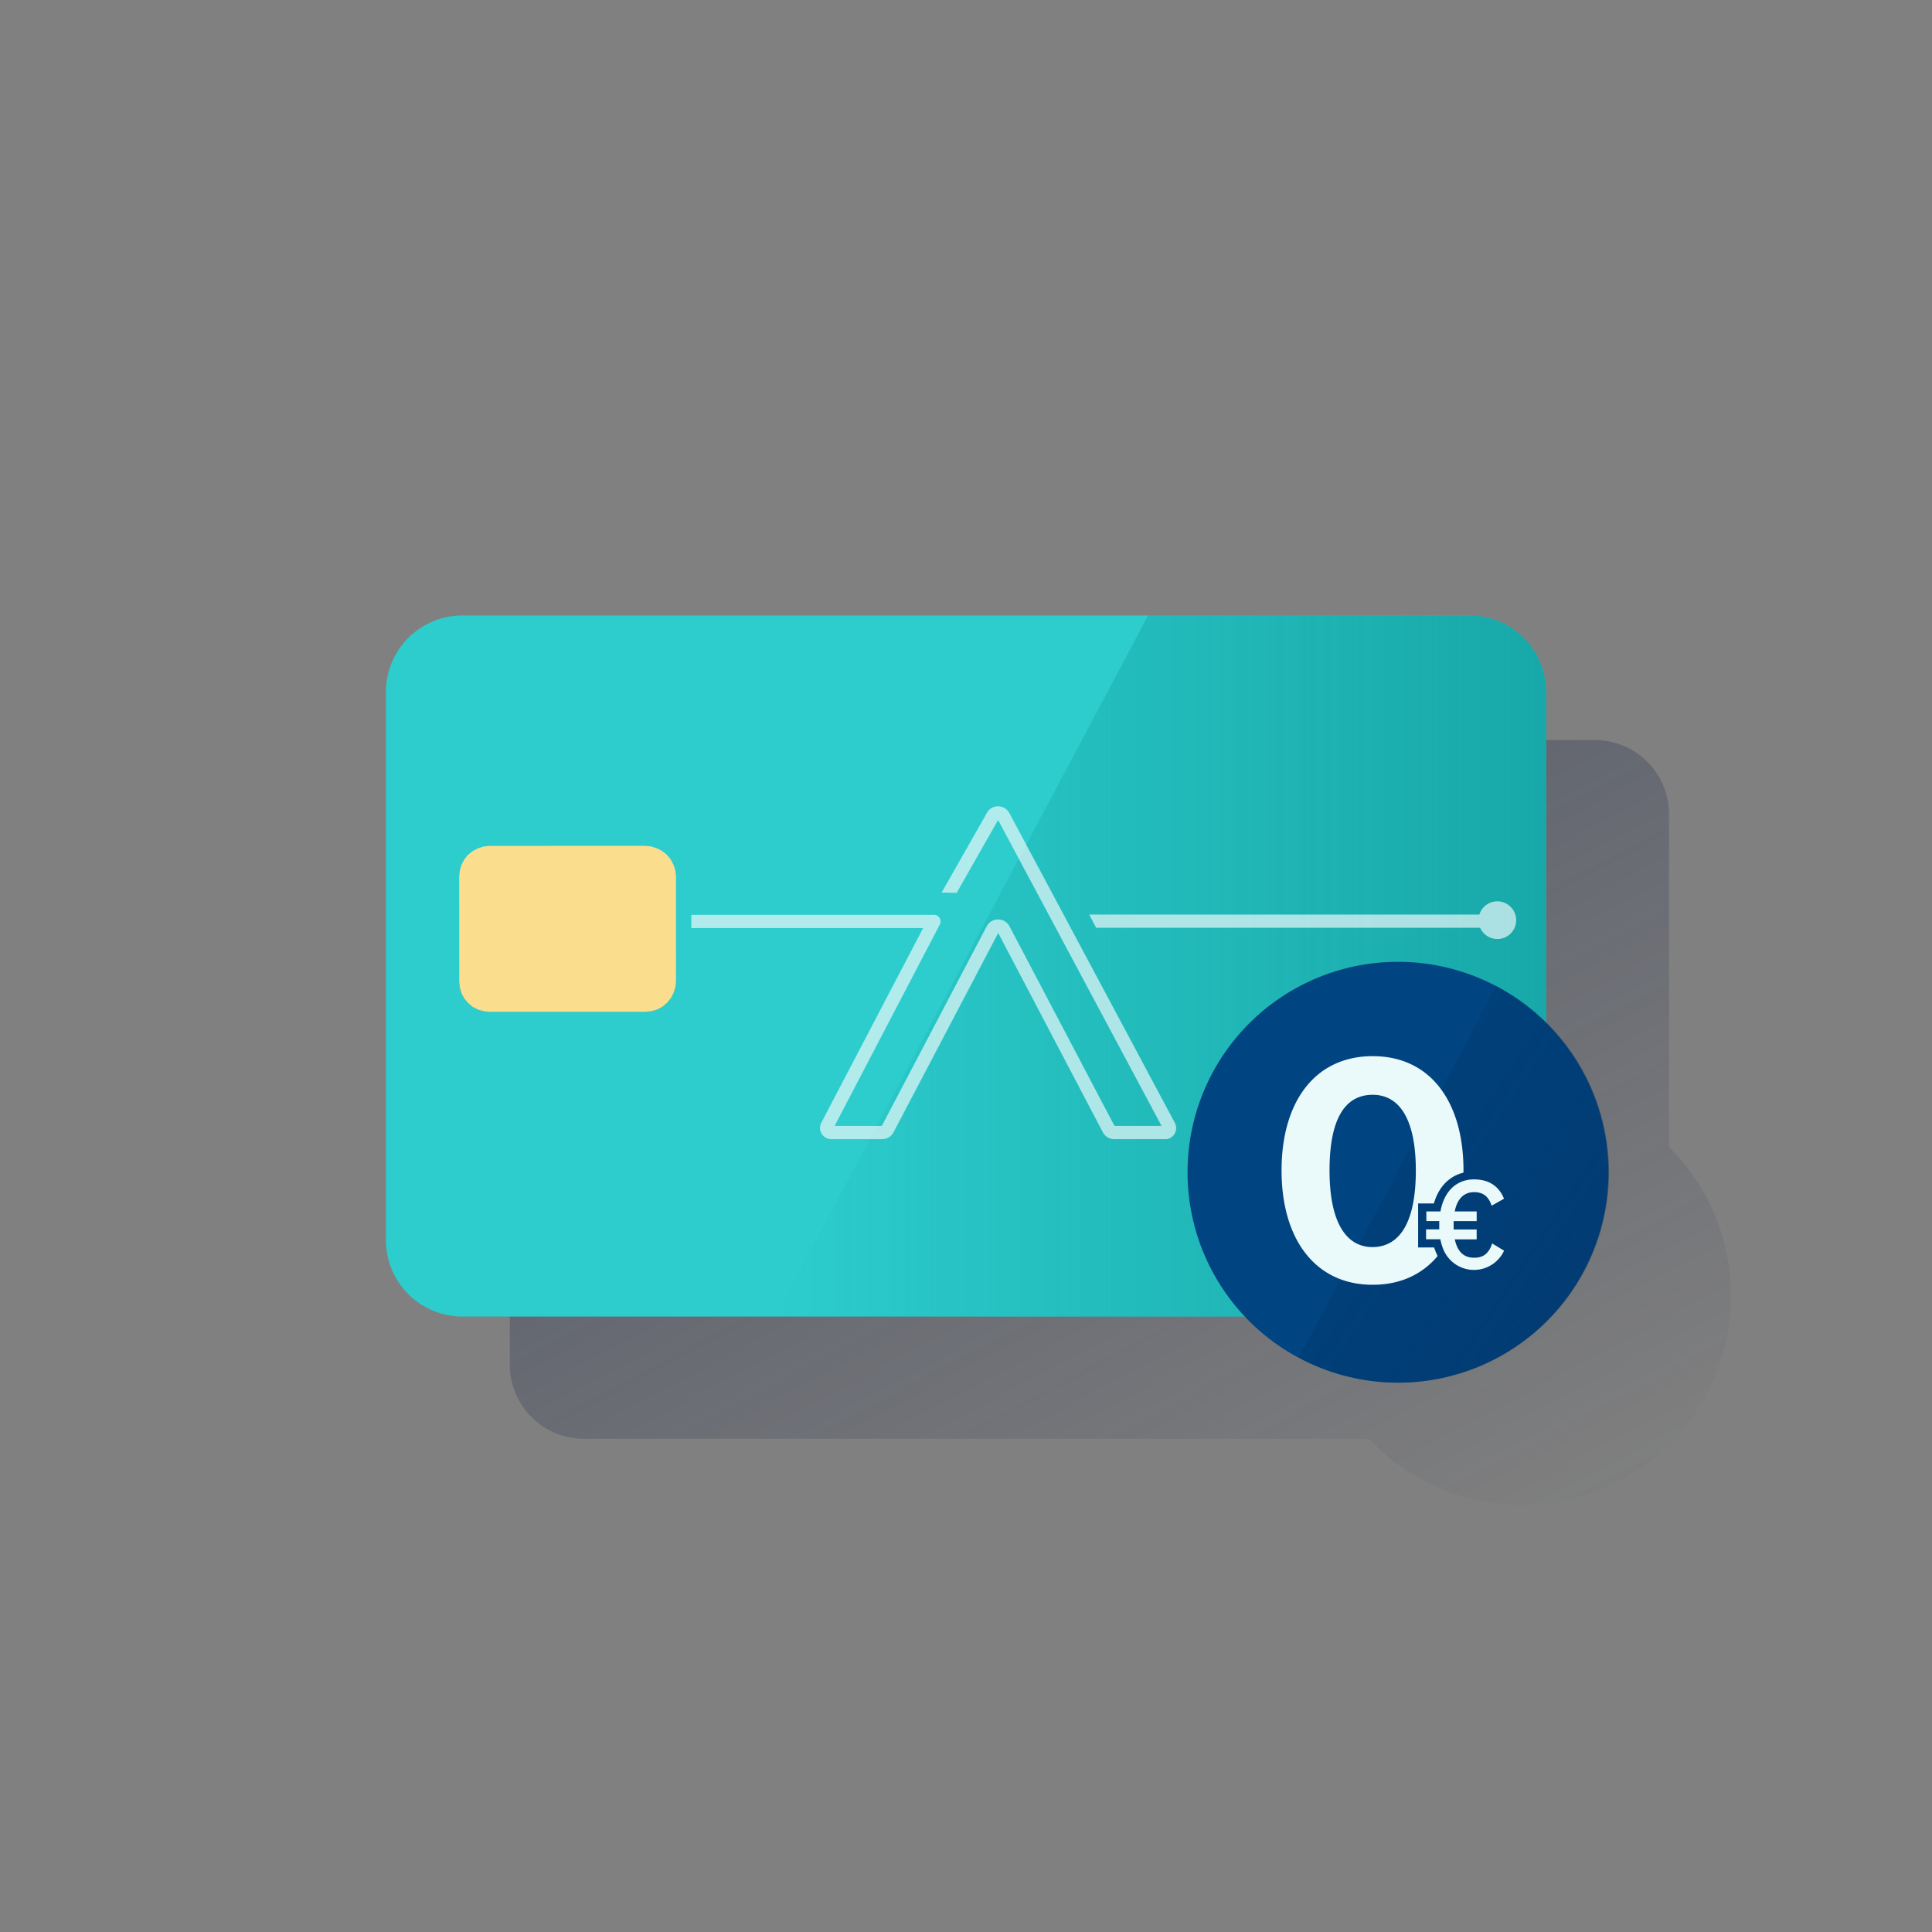 <svg id="Capa_1" data-name="Capa 1" xmlns="http://www.w3.org/2000/svg" xmlns:xlink="http://www.w3.org/1999/xlink" viewBox="0 0 600 600"><rect x="0" y="0" width="600" height="600" fill="#808080" stroke="none"/><defs><style>.cls-1{fill:url(#Degradado_sin_nombre);}.cls-2{fill:none;}.cls-3{fill:#2dcccd;}.cls-4,.cls-8{opacity:0.5;}.cls-4,.cls-6,.cls-8{isolation:isolate;}.cls-4{fill:url(#Degradado_sin_nombre_2);}.cls-5{fill:#fade8e;}.cls-6,.cls-9{fill:#eaf9fa;}.cls-6{opacity:0.7;}.cls-7{fill:#004481;}.cls-8{fill:url(#Degradado_sin_nombre_10);}</style><linearGradient id="Degradado_sin_nombre" x1="239.43" y1="447.67" x2="428.89" y2="91.36" gradientTransform="matrix(1, 0, 0, -1, 0, 600)" gradientUnits="userSpaceOnUse"><stop offset="0" stop-color="#192647" stop-opacity="0.5"/><stop offset="1" stop-color="#192647" stop-opacity="0"/></linearGradient><linearGradient id="Degradado_sin_nombre_2" x1="480.15" y1="2053.16" x2="240.84" y2="2053.16" gradientTransform="matrix(1, 0, 0, -1, 0, 2353.16)" gradientUnits="userSpaceOnUse"><stop offset="0" stop-color="#028484"/><stop offset="1" stop-color="#028484" stop-opacity="0"/></linearGradient><linearGradient id="Degradado_sin_nombre_10" x1="501.01" y1="-209.06" x2="356.57" y2="-111.08" gradientTransform="matrix(1, 0, 0, -1, 0, 200)" gradientUnits="userSpaceOnUse"><stop offset="0" stop-color="#043263"/><stop offset="1" stop-color="#043263" stop-opacity="0"/></linearGradient></defs><path class="cls-1" d="M518.33,356.27V252.83a23,23,0,0,0-23-23h-314a23,23,0,0,0-23,23v171a23,23,0,0,0,23,23h243.8a65,65,0,0,0,95.68-88c-.8-.87-1.63-1.72-2.48-2.55Z"/><g id="Capa_2" data-name="Capa 2"><rect class="cls-2" width="600" height="600"/></g><g id="Capa_1-2" data-name="Capa 1"><path class="cls-3" d="M143.59,191.13H456.41a23.76,23.76,0,0,1,23.74,23.75V385.12a23.76,23.76,0,0,1-23.74,23.75H143.59a23.76,23.76,0,0,1-23.74-23.75V214.88A23.76,23.76,0,0,1,143.59,191.13Z"/><path class="cls-4" d="M456.41,408.87a23.76,23.76,0,0,0,23.74-23.75V214.88a23.76,23.76,0,0,0-23.74-23.75H356.57L240.84,408.87Z"/><polygon class="cls-5" points="200.46 314.23 152.08 314.23 150.36 314.05 148.59 313.6 146.88 312.74 145.4 311.49 144.26 310.17 143.34 308.51 142.82 306.67 142.63 304.87 142.61 272.16 142.8 270.43 143.25 268.71 144.09 267.05 145.23 265.59 146.69 264.37 148.32 263.5 150.11 262.91 151.96 262.7 200.46 262.69 202.19 262.86 203.97 263.42 205.58 264.25 207.03 265.39 208.24 266.84 209.12 268.48 209.71 270.17 209.93 272.03 209.94 304.75 209.76 306.48 209.2 308.32 208.35 309.95 207.19 311.36 205.8 312.59 204.15 313.49 202.39 314 200.59 314.21 200.54 314.21 200.46 314.23"/><path class="cls-6" d="M361.8,353.77H346a3.94,3.94,0,0,1-3.48-2.1L310,289.74l-32.52,61.92a4,4,0,0,1-3.49,2.11H258.15a3.48,3.48,0,0,1-3.08-5.12l31.62-60.43h-72v-4.1H290.1a2,2,0,0,1,2,2.05,2.08,2.08,0,0,1-.23.95L259.2,349.66h14.66l32.58-62a4,4,0,0,1,7.06,0l32.61,62h14.62l-50.76-95L297.1,277.28l-4.67-.09,14.09-24.79a3.88,3.88,0,0,1,3.45-2,4,4,0,0,1,3.48,2.08l51.4,96.22a3.47,3.47,0,0,1-1.42,4.7h0a3.43,3.43,0,0,1-1.63.41Z"/><path class="cls-6" d="M465,291.62a5.87,5.87,0,0,1-5.33-3.49H340.43l-2.17-4.1H459.43a5.85,5.85,0,1,1,5.58,7.59Z"/></g><path class="cls-7" d="M499.5,364a65.35,65.35,0,1,1-65.4-65.3h0A65.34,65.34,0,0,1,499.5,364"/><path class="cls-8" d="M403.4,421.6a65.34,65.34,0,1,0,61.9-115.1l-.6-.3Z"/><path class="cls-9" d="M463.41,386.16c-1.06,3.17-2.77,4.44-5.61,4.44-3.31,0-5.21-2-6-5.7h6.79v-3.08h-7.15c0-.5,0-1,0-1.59v-1h7.16v-3h-6.82c.77-4,2.94-6,6-6,2.83,0,4.51,1.35,5.46,4.21l3.84-2.17c-1.35-3.36-4.12-6-9.32-6a10.54,10.54,0,0,0-3.29.51c-3.45,1.14-6.18,4.2-7.12,9.44h-4.38v3h4v1.07c0,.5,0,1,0,1.5h-4.09v3.08h4.43a17.38,17.38,0,0,0,.79,2.77,10.29,10.29,0,0,0,19,.77Z"/><path class="cls-9" d="M442.91,387.4h-2.5V373.75h4.9c1.46-5.11,4.74-8.5,9.19-9.58v-.67c0-21.4-10.3-35.5-28.2-35.5S398,342.1,398,363.5,408.5,399,426.3,399c8.54,0,15.39-3.21,20.17-8.93a16.73,16.73,0,0,1-1.08-2.67Zm-16.61-.1c-8.5,0-13.4-8.1-13.4-23.8s4.6-23.5,13.4-23.5c8.5,0,13.4,7.9,13.4,23.5S435,387.2,426.3,387.3Z"/></svg>